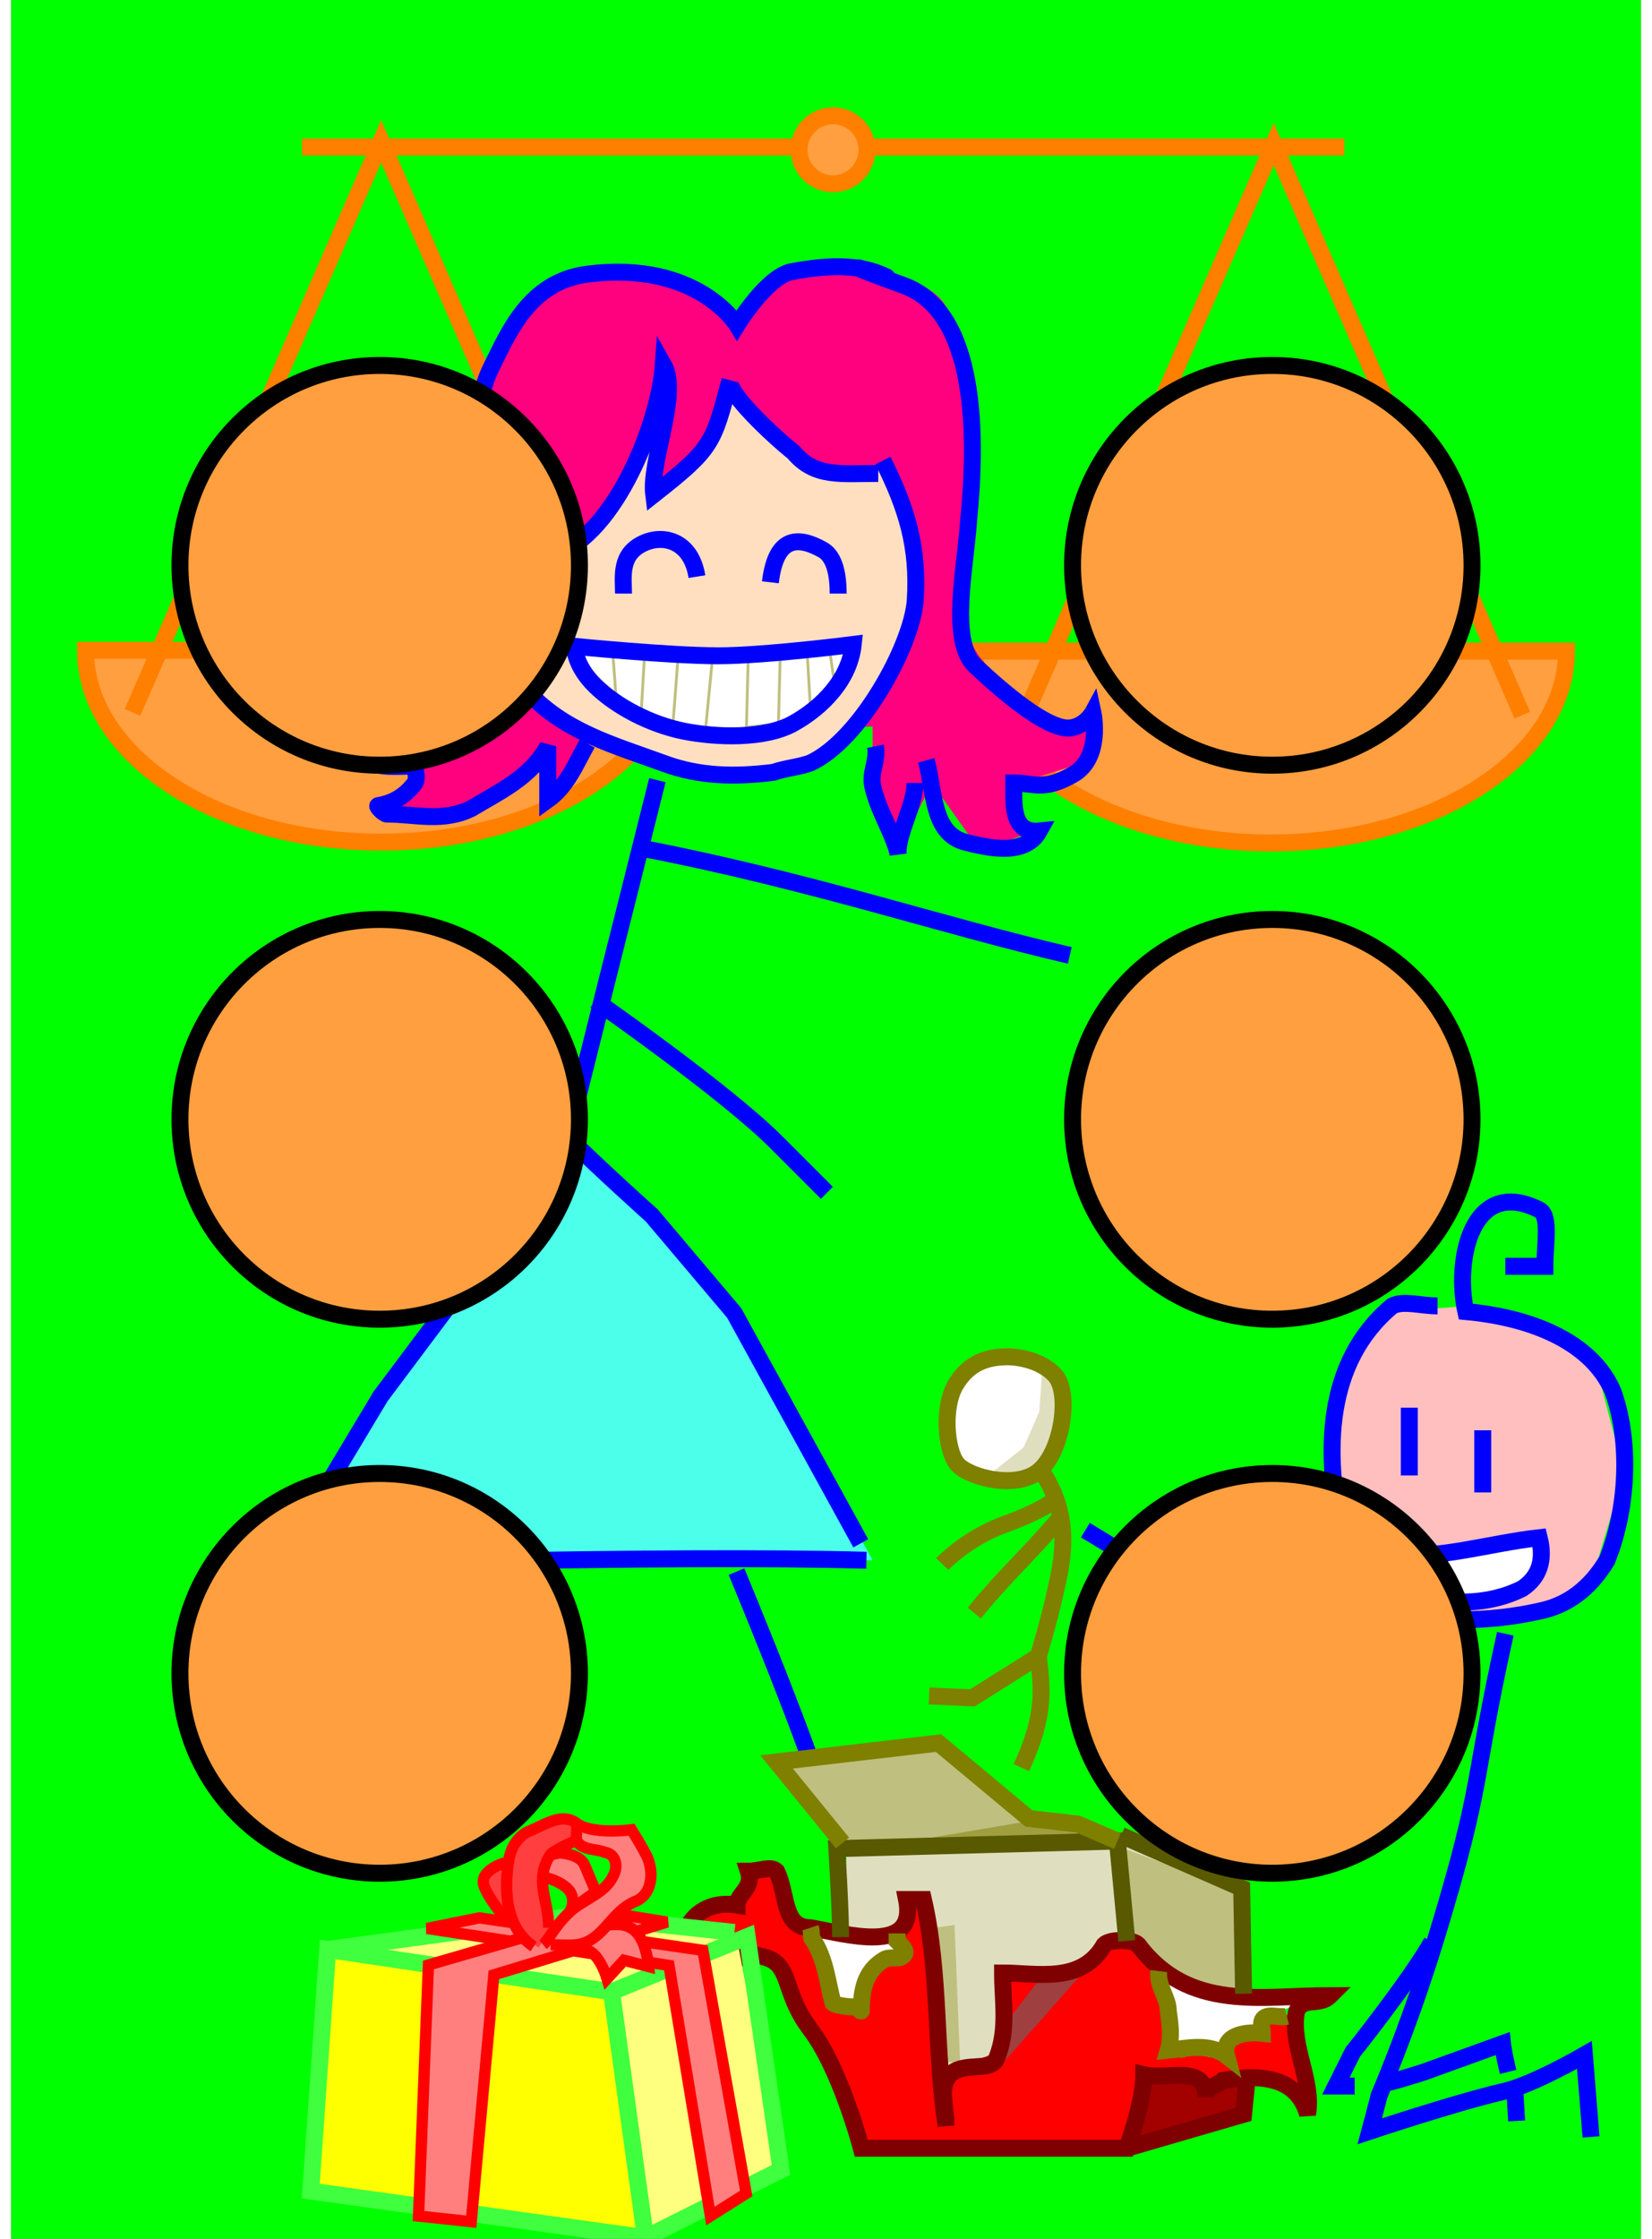 <svg xmlns="http://www.w3.org/2000/svg"
	xmlns:xlink="http://www.w3.org/1999/xlink"
	viewBox="5.1 0 577 792"
	width="607.819" height="823.112">
<rect x="5.1" y="0" width="577" height="792" fill="#333333" stroke="none"/>
<g id="scene">
    <set attributeName="opacity" to="1" 
		    fill="freeze" begin="btn1.click"/>
    <set attributeName="opacity" to="0" 
		    fill="freeze" begin="btn2.click"/>
    <set attributeName="opacity" to="0" 
		    fill="freeze" begin="scene.load"/>
<g>
<path fill="#00ff00" stroke="none" d="M 582.097 792L 582.097 0L 5.097 0L 5.097 792L 582.097 792z"/>
<path fill="#ff9f3f" stroke-width="6" stroke="#ff7f00" d="M 240.749 230.059C 240.749 267.549 193.894 297.941 136.097 297.941C 78.3 297.941 31.445 267.549 31.445 230.059L 240.749 230.059z"/>
<path fill="#ff9f3f" stroke-width="6" stroke="#ff7f00" d="M 555.749 230.347C 555.749 267.837 508.894 298.23 451.097 298.23C 393.3 298.23 346.445 267.837 346.445 230.347L 555.749 230.347z"/>
<path fill="none" stroke-width="6" stroke="#ff7f00" d="M 364.097 253L 452.097 51L 540.097 253"/>
<path fill="none" stroke-width="6" stroke="#ff7f00" d="M 48.097 252L 136.097 50L 224.097 252"/>
<path fill="none" stroke-width="6" stroke="#ff7f00" d="M 108.097 52L 477.097 52"/>
<path fill="#ff9f3f" stroke-width="6" stroke="#ff7f00" d="M 296.097 65.021C 302.736 65.021 308.118 59.639 308.118 53C 308.118 46.361 302.736 40.979 296.097 40.979C 289.458 40.979 284.076 46.361 284.076 53C 284.076 59.639 289.458 65.021 296.097 65.021z"/>
</g>
<g>
<path fill="#ff007f" stroke="none" d="M 149.097 271L 132.097 269L 117.097 251L 142.097 252L 168.097 238L 176.097 196L 170.097 155L 173.097 138C 173.097 138 180.097 106 196.097 101C 212.097 96 242.097 96 251.097 102C 260.097 108 262.097 114 262.097 114C 262.097 114 267.097 99 283.097 96C 299.097 93 333.097 96 337.097 111C 341.097 126 346.097 173 344.097 191C 342.097 209 338.097 221 350.097 235C 362.097 249 382.097 257 382.097 257L 389.097 252L 387.097 269L 362.097 277L 363.097 291L 370.097 293L 348.097 301L 331.097 277L 320.097 299L 310.097 278L 310.097 257L 211.097 261L 196.097 282L 193.097 266L 169.097 288L 139.097 285L 148.097 276L 149.097 271z"/>
<path fill="#ffdfbf" stroke="none" d="M 184.097 201L 202.097 192C 202.097 192 222.097 176 227.097 162C 232.097 148 235.097 131 235.097 131L 232.097 174L 248.097 160L 258.097 136L 290.097 166L 316.097 166C 316.097 166 329.097 190 326.097 208C 323.097 226 313.277 246.82 302.097 258C 288.764 271.333 288.058 277.224 260.097 275C 230.764 272.667 217.43 265.333 203.43 257.333C 189.058 249.121 186.097 239 186.097 239L 184.097 201z"/>
<path fill="#ffffff" stroke="none" d="M 205.097 231C 205.097 231 229.097 230 254.097 229C 279.097 228 303.097 227 303.097 227C 303.097 227 304.097 239 292.097 249C 280.097 259 258.097 266 243.097 261C 228.097 256 205.097 231 205.097 231z"/>
<path fill="none" stroke-width="1" stroke="#bfbf7f" d="M 218.097 230.667L 219.43 248.667L 228.097 253.333L 229.43 230.667L 241.43 230L 239.43 256L 250.764 260L 253.43 232.667L 266.097 231.333L 265.43 257.333L 276.764 256L 277.43 230.667L 286.764 228L 288.097 250.667L 296.764 242.667L 294.764 229.333"/>
<path fill="#4cffea" stroke="none" d="M 204.097 390L 185.097 417L 156.097 465L 101.097 550L 166.097 551L 310.097 552L 266.097 471L 204.097 403L 204.097 390z"/>
</g>
<g>
<path fill="none" stroke-width="6" stroke="#0000ff" d="M 182.251 194.42C 180.922 208.465 183.707 223.793 187.388 244.048C 200.359 258.646 218.193 263.512 236.027 270C 248.998 274.866 261.968 274.866 274.939 273.244C 279.803 271.622 283.045 271.622 287.909 270C 305.744 261.89 324.173 228.117 325.199 212.299C 326.418 193.512 322.14 179.666 313.743 162.926"/>
<path fill="none" stroke-width="6" stroke="#0000ff" d="M 303.243 228C 303.243 228 272.076 232 255.243 232C 238.409 232 204.576 228.667 204.576 228.667C 204.576 228.667 204.409 235.333 211.909 242.667C 219.409 250 231.576 256.333 243.243 258.667C 254.909 261 271.909 261.5 281.909 256C 291.909 250.5 301.909 240.667 303.243 228z"/>
<path fill="none" stroke-width="6" stroke="#0000ff" d="M 233.909 276C 221.909 324 210.097 370 197.909 420"/>
<path fill="none" stroke-width="6" stroke="#0000ff" d="M 201.909 402C 212.78 412.871 231.909 430 231.909 430L 261.097 464.5L 305.909 546"/>
<path fill="none" stroke-width="6" stroke="#0000ff" d="M 307.909 552C 237.909 550 99.909 554 99.909 554L 135.909 494L 159.909 462C 159.909 462 179.909 424 193.909 406"/>
<path fill="none" stroke-width="6" stroke="#0000ff" d="M 227.909 300C 288.049 311.565 335.41 327.731 379.909 338"/>
<path fill="none" stroke-width="6" stroke="#0000ff" d="M 211.909 354C 211.909 354 257.909 386 275.909 404C 293.909 422 293.909 422 293.909 422"/>
<path fill="none" stroke-width="6" stroke="#0000ff" d="M 261.909 556C 261.909 556 281.909 604 289.909 628"/>
<path fill="none" stroke-width="6" stroke="#0000ff" d="M 153.909 558C 153.909 558 135.909 618 131.909 648"/>
<path fill="none" stroke-width="6" stroke="#0000ff" d="M 221.909 210C 221.909 204 220.345 195.885 229.409 192C 236.409 189 245.909 191.5 247.909 204"/>
<path fill="none" stroke-width="6" stroke="#0000ff" d="M 273.909 206C 275.909 189 284.279 189.983 292.409 194.5C 296.909 197 297.909 204 297.909 210"/>
<path fill="none" stroke-width="6" stroke="#0000ff" d="M 209.097 263C 205.097 270 202.097 278 195.097 283C 195.097 277 195.097 270 195.097 264C 189.097 275 178.097 280 168.097 286C 158.097 291 148.097 288 138.097 288C 137.097 288 134.097 285 135.097 285C 141.097 284 145.097 281 148.097 277C 149.097 275 148.097 273 148.097 271C 142.097 271 136.097 272 130.097 269C 122.097 263 116.097 254 115.097 245C 118.097 261 139.097 256 149.097 250C 161.097 244 171.097 235 173.097 221C 176.097 207 177.097 193 174.097 179C 170.097 162 168.097 144 175.097 130C 181.097 118 188.386 99.655 209.097 97C 248.097 92 262.097 115 262.097 115C 262.097 115 273.097 97 282.097 96C 293.097 94 305.097 93 315.097 98C 316.097 98 288.097 89 321.097 101C 347.09 110.452 347.097 154 344.097 184C 343.097 200 337.097 226.75 346.347 235.5C 355.597 244.25 372.347 258.75 380.347 257.5C 385.557 256.686 388.097 252 388.097 252C 388.097 252 391.597 268 381.097 274C 370.597 280 367.097 277 360.097 277C 360.097 284 359.097 295 369.097 294C 364.097 303 351.097 300 343.097 298C 331.097 295 332.097 280 329.097 269"/>
<path fill="none" stroke-width="6" stroke="#0000ff" d="M 311.097 264C 312.097 269 309.097 273 310.097 278C 312.097 287 317.097 294 319.097 302C 319.097 294 325.097 285 325.097 277"/>
<path fill="none" stroke-width="6" stroke="#0000ff" d="M 198.097 196C 219.097 188.5 234.527 149.885 236.027 128.885C 242.027 139.385 231.097 163 232.597 175C 253.597 158.5 253.597 157 259.597 134.5C 258.437 138.848 274.597 154 282.097 160C 289.597 169 298.597 167.5 312.097 167.5"/>
</g>
<g>
<path fill="#ffbfbf" stroke="none" d="M 495.097 464C 495.097 464 481.097 473 477.097 486C 473.097 499 477.097 550 477.097 550C 477.097 550 481.097 568 492.097 570C 503.097 572 537.097 571 537.097 571L 564.097 561L 576.097 521L 565.097 479L 521.097 462L 495.097 464z"/>
<path fill="#ffffff" stroke="none" d="M 493.097 550L 545.097 543C 545.097 543 549.097 553 544.097 558C 539.097 563 535.097 567 520.097 566C 505.097 565 498.097 560 498.097 560L 493.097 550z"/>
<path fill="#ffffff" stroke="none" d="M 344.097 483C 344.097 483 355.097 474 365.097 480C 375.097 486 382.097 497 376.097 510C 370.097 523 356.097 528 345.097 521C 334.097 514 335.097 504 337.097 497C 339.097 490 344.097 483 344.097 483z"/>
<path fill="#dfdfbf" stroke="none" d="M 370.097 485L 369.097 499.5L 363.597 512L 351.097 522L 366.097 521.5L 377.597 501.5L 376.597 487L 370.097 485z"/>
</g>
<g>
<path fill="none" stroke-width="6" stroke="#0000ff" d="M 510.097 462C 504.097 462 498.097 460 494.097 462C 470.097 482 470.097 514 476.097 542C 476.097 554 480.097 566 492.097 570C 510.097 574 528.097 574 546.097 570C 556.097 568 564.097 562 570.097 552C 578.097 532 578.097 508 572.097 492C 564.097 474 542.097 466 520.097 464C 516.097 446 522.097 416 546.097 428C 550.097 430 548.097 440 548.097 448C 544.097 448 538.097 448 534.097 448"/>
<path fill="none" stroke-width="6" stroke="#0000ff" d="M 492.097 550C 510.097 552 528.097 546 546.097 544C 548.097 552 546.097 558 540.097 562C 528.097 568 514.097 568 500.097 564C 494.097 564 496.097 554 492.097 550z"/>
<path fill="none" stroke-width="6" stroke="#0000ff" d="M 500.097 498C 500.097 506 500.097 514 500.097 522"/>
<path fill="none" stroke-width="6" stroke="#0000ff" d="M 526.097 506C 526.097 514 526.097 520 526.097 528"/>
<path fill="none" stroke-width="6" stroke="#0000ff" d="M 534.097 578C 522.097 632 526.734 629.198 510.097 684C 504.43 702.667 497.43 722.333 489.43 741.333C 488.43 745.333 486.097 754 486.097 754C 486.097 754 516.097 744 533.097 740C 543.097 738 562.097 727 562.097 727L 564.43 756"/>
<path fill="none" stroke-width="6" stroke="#0000ff" d="M 526.097 610"/>
<path fill="none" stroke-width="6" stroke="#7f7f00" d="M 358.097 480C 350.764 480 344.097 482 339.43 490C 334.764 498 336.097 513.333 340.097 518C 344.097 522.667 361.43 527.333 369.43 520C 377.43 512.667 380.097 492.667 374.764 486.667C 369.43 480.667 360.097 480 358.097 480"/>
<path fill="none" stroke-width="6" stroke="#7f7f00" d="M 368.097 518C 382.097 536 376.764 554 374.764 563.333C 372.764 572.667 368.764 586 368.764 586L 345.43 600.667L 330.097 600"/>
<path fill="none" stroke-width="6" stroke="#7f7f00" d="M 376.764 536.667C 363.748 551.852 357.804 556.358 346.097 570.667"/>
<path fill="none" stroke-width="6" stroke="#7f7f00" d="M 368.764 586C 370.097 597.333 371.43 606.667 362.764 625.333"/>
<path fill="none" stroke-width="6" stroke="#7f7f00" d="M 375.43 530C 375.43 530 371.43 534 356.764 539.333C 343.355 544.209 334.764 553.333 334.764 553.333"/>
<path fill="none" stroke-width="6" stroke="#0000ff" d="M 524.097 592.667C 524.097 592.667 476.764 593.333 459.43 584.667C 442.097 576 385.43 541.333 385.43 541.333"/>
<path fill="none" stroke-width="6" stroke="#0000ff" d="M 508.097 687C 500.097 701 480.097 726 480.097 726L 474.097 738C 474.097 738 479.764 738 480.764 738"/>
<path fill="none" stroke-width="6" stroke="#0000ff" d="M 491.097 737C 493.097 737 505.43 733 505.43 733L 533.097 723C 533.097 723 533.43 726.333 535.097 733"/>
<path fill="none" stroke-width="6" stroke="#0000ff" d="M 537.43 739L 538.097 750.333"/>
</g>
<g>
<path fill="#dfdfbf" stroke="none" d="M 279.097 624L 335.097 616L 367.097 644L 395.097 651L 442.097 670L 441.097 709L 381.097 720L 331.097 753L 299.097 691L 301.097 652L 279.097 624z"/>
<path fill="#ff0000" stroke="none" d="M 243.097 684L 254.097 673L 263.097 674L 269.097 660L 277.097 662L 281.097 680L 288.097 685L 297.097 707L 307.097 710L 314.097 691L 322.097 691L 319.097 682L 323.097 671L 329.097 673L 334.097 734L 354.097 726L 356.097 698L 384.097 698L 394.097 686L 408.097 692L 419.159 728L 434.097 725L 448.097 719L 453.097 712L 461.097 714L 464.097 742L 444.097 732L 429.097 739L 409.097 734L 400.097 758L 306.097 760L 287.097 714L 278.097 694L 258.097 696L 243.097 684z"/>
<path fill="#a30000" stroke="none" d="M 409.097 734L 400.097 758L 443.097 747L 444.097 735L 429.097 739L 422.097 735L 409.097 734z"/>
<path fill="#ffffff" stroke="none" d="M 411.097 699L 415.097 725L 436.097 729L 437.097 721L 448.097 719L 453.097 712L 476.097 703L 451.097 706L 429.097 703L 408.097 692L 411.097 699z"/>
<path fill="#ffffff" stroke="none" d="M 288.097 685L 317.097 686L 322.097 691L 314.097 691L 307.097 710L 297.097 707L 288.097 685z"/>
<path fill="#bfbf7f" stroke="none" d="M 301.097 652L 276.097 624L 335.097 616L 367.097 644L 395.097 651L 301.097 652z"/>
<path fill="#9f9f3f" stroke="none" d="M 302.097 655L 367.097 644L 384.097 646L 395.097 651L 302.097 655z"/>
<path fill="#bfbf7f" stroke="none" d="M 399.097 654L 400.097 685L 421.097 701L 441.097 709L 442.097 670L 399.097 654z"/>
<path fill="#bfbf7f" stroke="none" d="M 332.097 682L 339.097 681L 341.097 730L 334.097 729L 332.097 682z"/>
<path fill="#9f3f3f" stroke="none" d="M 357.097 716L 370.097 699L 387.097 695L 356.097 730L 357.097 716z"/>
</g>
<g>
<path fill="none" stroke-width="6" stroke="#7f0000" d="M 228.097 714C 226.097 702 232.097 694 240.097 688C 242.097 684 250.097 686 256.097 694C 258.097 696 266.097 690 270.097 692C 282.097 694 277.43 704 288.097 718C 298.764 732 306.097 760 306.097 760L 400.097 760C 400.097 760 406.097 744 406.097 734C 414.097 736 428.097 730 428.097 742C 428.097 738 432.097 738 434.097 736C 446.097 734 460.097 734 464.097 748C 466.097 736 458.097 724 460.097 712C 462.097 706 468.097 710 472.097 706C 448.097 706 422.097 712 404.097 688C 402.097 686 394.097 686 392.097 688C 384.097 702 368.097 698 356.097 698C 356.097 708 358.097 718 354.097 728C 352.097 734 340.097 728 336.097 736C 334.097 740 336.097 746 336.097 752C 332.097 726 334.097 698 328.097 672C 328.097 672 324.097 672 322.097 672C 326.097 692 300.097 684 288.097 682C 278.097 682 280.097 670 276.097 662C 274.097 660 270.097 662 266.097 662C 268.097 668 262.097 670 262.097 674C 250.097 672 242.097 680 242.097 692"/>
<path fill="none" stroke-width="6" stroke="#595900" d="M 298.764 685.333C 298.764 675.333 297.43 654 297.43 654L 396.764 651.333L 400.097 686.667"/>
<path fill="none" stroke-width="6" stroke="#595900" d="M 398.097 649.333L 440.764 668L 441.43 705.333"/>
<path fill="none" stroke-width="6" stroke="#7f0000" d="M 400.097 760L 441.43 748L 442.764 734.667"/>
<path fill="none" stroke-width="6" stroke="#7f7f00" d="M 288.097 682C 288.764 684 288.097 685.333 288.764 686C 293.43 692.667 294.097 701.333 296.097 708.667C 296.764 709.333 300.764 710 303.43 710C 304.764 710 306.097 712 306.097 711.333C 306.097 704 307.43 697.333 314.097 693.333C 316.097 692 319.43 693.333 320.764 692C 322.764 690.667 320.764 688.667 318.764 686.667C 318.764 686 318.764 684.667 318.764 684"/>
<path fill="none" stroke-width="6" stroke="#7f7f00" d="M 411.43 697.333C 410.764 702.667 414.764 706.667 414.764 711.333C 415.43 716 416.097 720.667 414.764 725.333C 421.43 724.667 429.43 722.667 435.43 727.333C 433.43 720 442.097 718.667 448.097 719.333C 448.097 718 447.43 716 448.097 714.667C 449.43 712 454.097 714 456.764 713.333"/>
<path fill="none" stroke-width="6" stroke="#7f7f00" d="M 299.43 652L 276.097 623.333L 333.43 616.667L 365.43 643.333L 382.764 645.333L 396.764 651.333"/>
</g>
<g>
<path fill="#ffff7f" stroke="none" d="M 228.764 790L 277.68 767.667L 262.097 686L 198.097 676L 126.097 688.667L 228.764 790z"/>
<path fill="#ffff00" stroke="none" d="M 111.18 775.167L 118.764 690.667L 216.764 706.667L 228.764 790L 111.18 775.167z"/>
<path fill="none" stroke-width="6" stroke="#3fff3f" d="M 217.68 704.667L 265.68 685.167L 277.68 767.667L 229.68 791.667"/>
<path fill="#ff7f7f" stroke-width="4" stroke="#ff0000" d="M 199.097 655.5C 199.097 655.5 206.347 655.75 208.097 659.75C 209.847 663.75 212.097 669.25 212.097 669.25L 203.347 675.5C 203.347 675.5 205.597 670.75 201.347 667.5C 197.097 664.25 192.597 664 192.597 664L 195.097 656.5L 199.097 655.5z"/>
<path fill="#ff3f3f" stroke-width="4" stroke="#ff0000" d="M 179.847 659C 179.847 659 171.347 661.5 172.347 666.5C 173.347 671.5 184.097 683.75 184.097 683.75"/>
<path fill="none" stroke-width="6" stroke="#3fff3f" d="M 117.18 689.667L 205.68 677.667L 261.18 683.667"/>
<path fill="#ff7f7f" stroke-width="4" stroke="#ff0000" d="M 252.68 784L 238.014 695.333L 152.347 682.25L 170.847 678.5L 250.014 690L 265.347 776L 252.68 784z"/>
<path fill="none" stroke-width="6" stroke="#3fff3f" d="M 111.18 775.167L 229.68 791.667L 217.68 704.667L 117.18 689.667L 111.18 775.167z"/>
<path fill="#ff7f7f" stroke-width="4" stroke="#ff0000" d="M 149.347 784L 152.847 695.167L 216.68 676.667L 237.347 680L 176.014 698.667L 168.014 786L 149.347 784z"/>
<path fill="#ff3f3f" stroke="none" d="M 205.597 646L 204.847 651.75L 196.097 656C 196.097 656 193.097 660.5 193.097 665C 193.097 669.5 196.347 682.25 196.347 682.25L 191.847 689C 191.847 689 183.847 684.25 182.097 677.25C 180.347 670.25 179.847 655.5 183.347 651.75C 186.847 648 193.597 644.25 197.347 644.25C 201.097 644.25 205.597 646 205.597 646z"/>
<path fill="none" stroke-width="4" stroke="#ff0000" d="M 205.43 651.333C 205.43 651.333 205.43 652 205.43 651.333C 204.764 652 205.43 651.333 205.43 651.333C 203.43 651.333 196.457 655.439 196.097 656C 190.097 665.333 195.43 672 195.43 682"/>
<path fill="#ff7f7f" stroke-width="4" stroke="#ff0000" d="M 202.347 688.25C 202.347 688.25 204.847 683 211.847 681.75C 218.847 680.5 223.097 680 226.597 683.75C 230.097 687.5 230.847 695.75 230.847 695.75L 222.097 693.5L 216.097 700C 216.097 700 213.847 692.25 209.847 690.25C 205.847 688.25 202.347 688.25 202.347 688.25z"/>
<path fill="#ff7f7f" stroke="none" d="M 206.597 646L 226.347 647.75L 231.847 665.75L 221.597 675.25L 210.097 687.5L 193.347 687.5L 204.097 676L 218.597 663.25L 217.597 656.25L 204.847 652L 206.597 646z"/>
<path fill="none" stroke-width="4" stroke="#ff0000" d="M 204.764 644.667C 210.097 649.333 224.764 647.333 224.764 647.333C 224.764 647.333 228.097 652.667 229.43 655.333C 232.764 660.667 232.764 670 226.097 672.667C 218.097 676 215.43 684.667 208.097 687.333C 204.764 688.667 200.097 688 196.097 688"/>
<path fill="none" stroke-width="4" stroke="#ff0000" d="M 190.097 688.667C 180.097 682 179.43 668.667 181.43 657.333C 182.097 654 184.097 650 188.097 648C 193.43 646 199.43 641.333 204.764 644.667C 206.097 645.333 204.764 649.333 205.43 651.333C 207.43 654.667 212.097 654 215.43 655.333C 219.43 656 220.097 660.667 218.097 664C 215.43 669.333 209.43 671.333 204.097 675.333C 197.615 680.889 195.603 686.189 193.43 688"/>
<path fill="#ffff00" stroke="none" d="M 216.764 706.667"/>
</g>
</g>
<g>
<g>
    <animateTransform attributeName="transform" type="scale"
            additive="replace" fill="freeze" 
            values="1.0; 0.2" begin="btn1.click" dur="1"/>
    <animateTransform attributeName="transform" type="scale"
            additive="replace" fill="freeze" 
            values="0.2; 1.0" begin="btn2.click" dur="1"/>
<path fill="#ff9f3f" stroke-width="6" stroke="#000000" d="M 451.597 270.711C 490.649 270.711 522.308 239.052 522.308 200C 522.308 160.948 490.649 129.289 451.597 129.289C 412.545 129.289 380.886 160.948 380.886 200C 380.886 239.052 412.545 270.711 451.597 270.711z"/>
<path fill="#ff9f3f" stroke-width="6" stroke="#000000" d="M 451.597 662.711C 490.649 662.711 522.308 631.052 522.308 592C 522.308 552.948 490.649 521.289 451.597 521.289C 412.545 521.289 380.886 552.948 380.886 592C 380.886 631.052 412.545 662.711 451.597 662.711z"/>
<path fill="#ff9f3f" stroke-width="6" stroke="#000000" d="M 135.597 270.711C 174.649 270.711 206.308 239.052 206.308 200C 206.308 160.948 174.649 129.289 135.597 129.289C 96.545 129.289 64.886 160.948 64.886 200C 64.886 239.052 96.545 270.711 135.597 270.711z"/>
<path fill="#ff9f3f" stroke-width="6" stroke="#000000" d="M 135.597 662.711C 174.649 662.711 206.308 631.052 206.308 592C 206.308 552.948 174.649 521.289 135.597 521.289C 96.545 521.289 64.886 552.948 64.886 592C 64.886 631.052 96.545 662.711 135.597 662.711z"/>
<path fill="#ff9f3f" stroke-width="6" stroke="#000000" d="M 451.597 466.711C 490.649 466.711 522.308 435.052 522.308 396C 522.308 356.948 490.649 325.289 451.597 325.289C 412.545 325.289 380.886 356.948 380.886 396C 380.886 435.052 412.545 466.711 451.597 466.711z"/>
<path fill="#ff9f3f" stroke-width="6" stroke="#000000" d="M 135.597 466.711C 174.649 466.711 206.308 435.052 206.308 396C 206.308 356.948 174.649 325.289 135.597 325.289C 96.545 325.289 64.886 356.948 64.886 396C 64.886 435.052 96.545 466.711 135.597 466.711z"/>
</g>
</g>
</svg>
